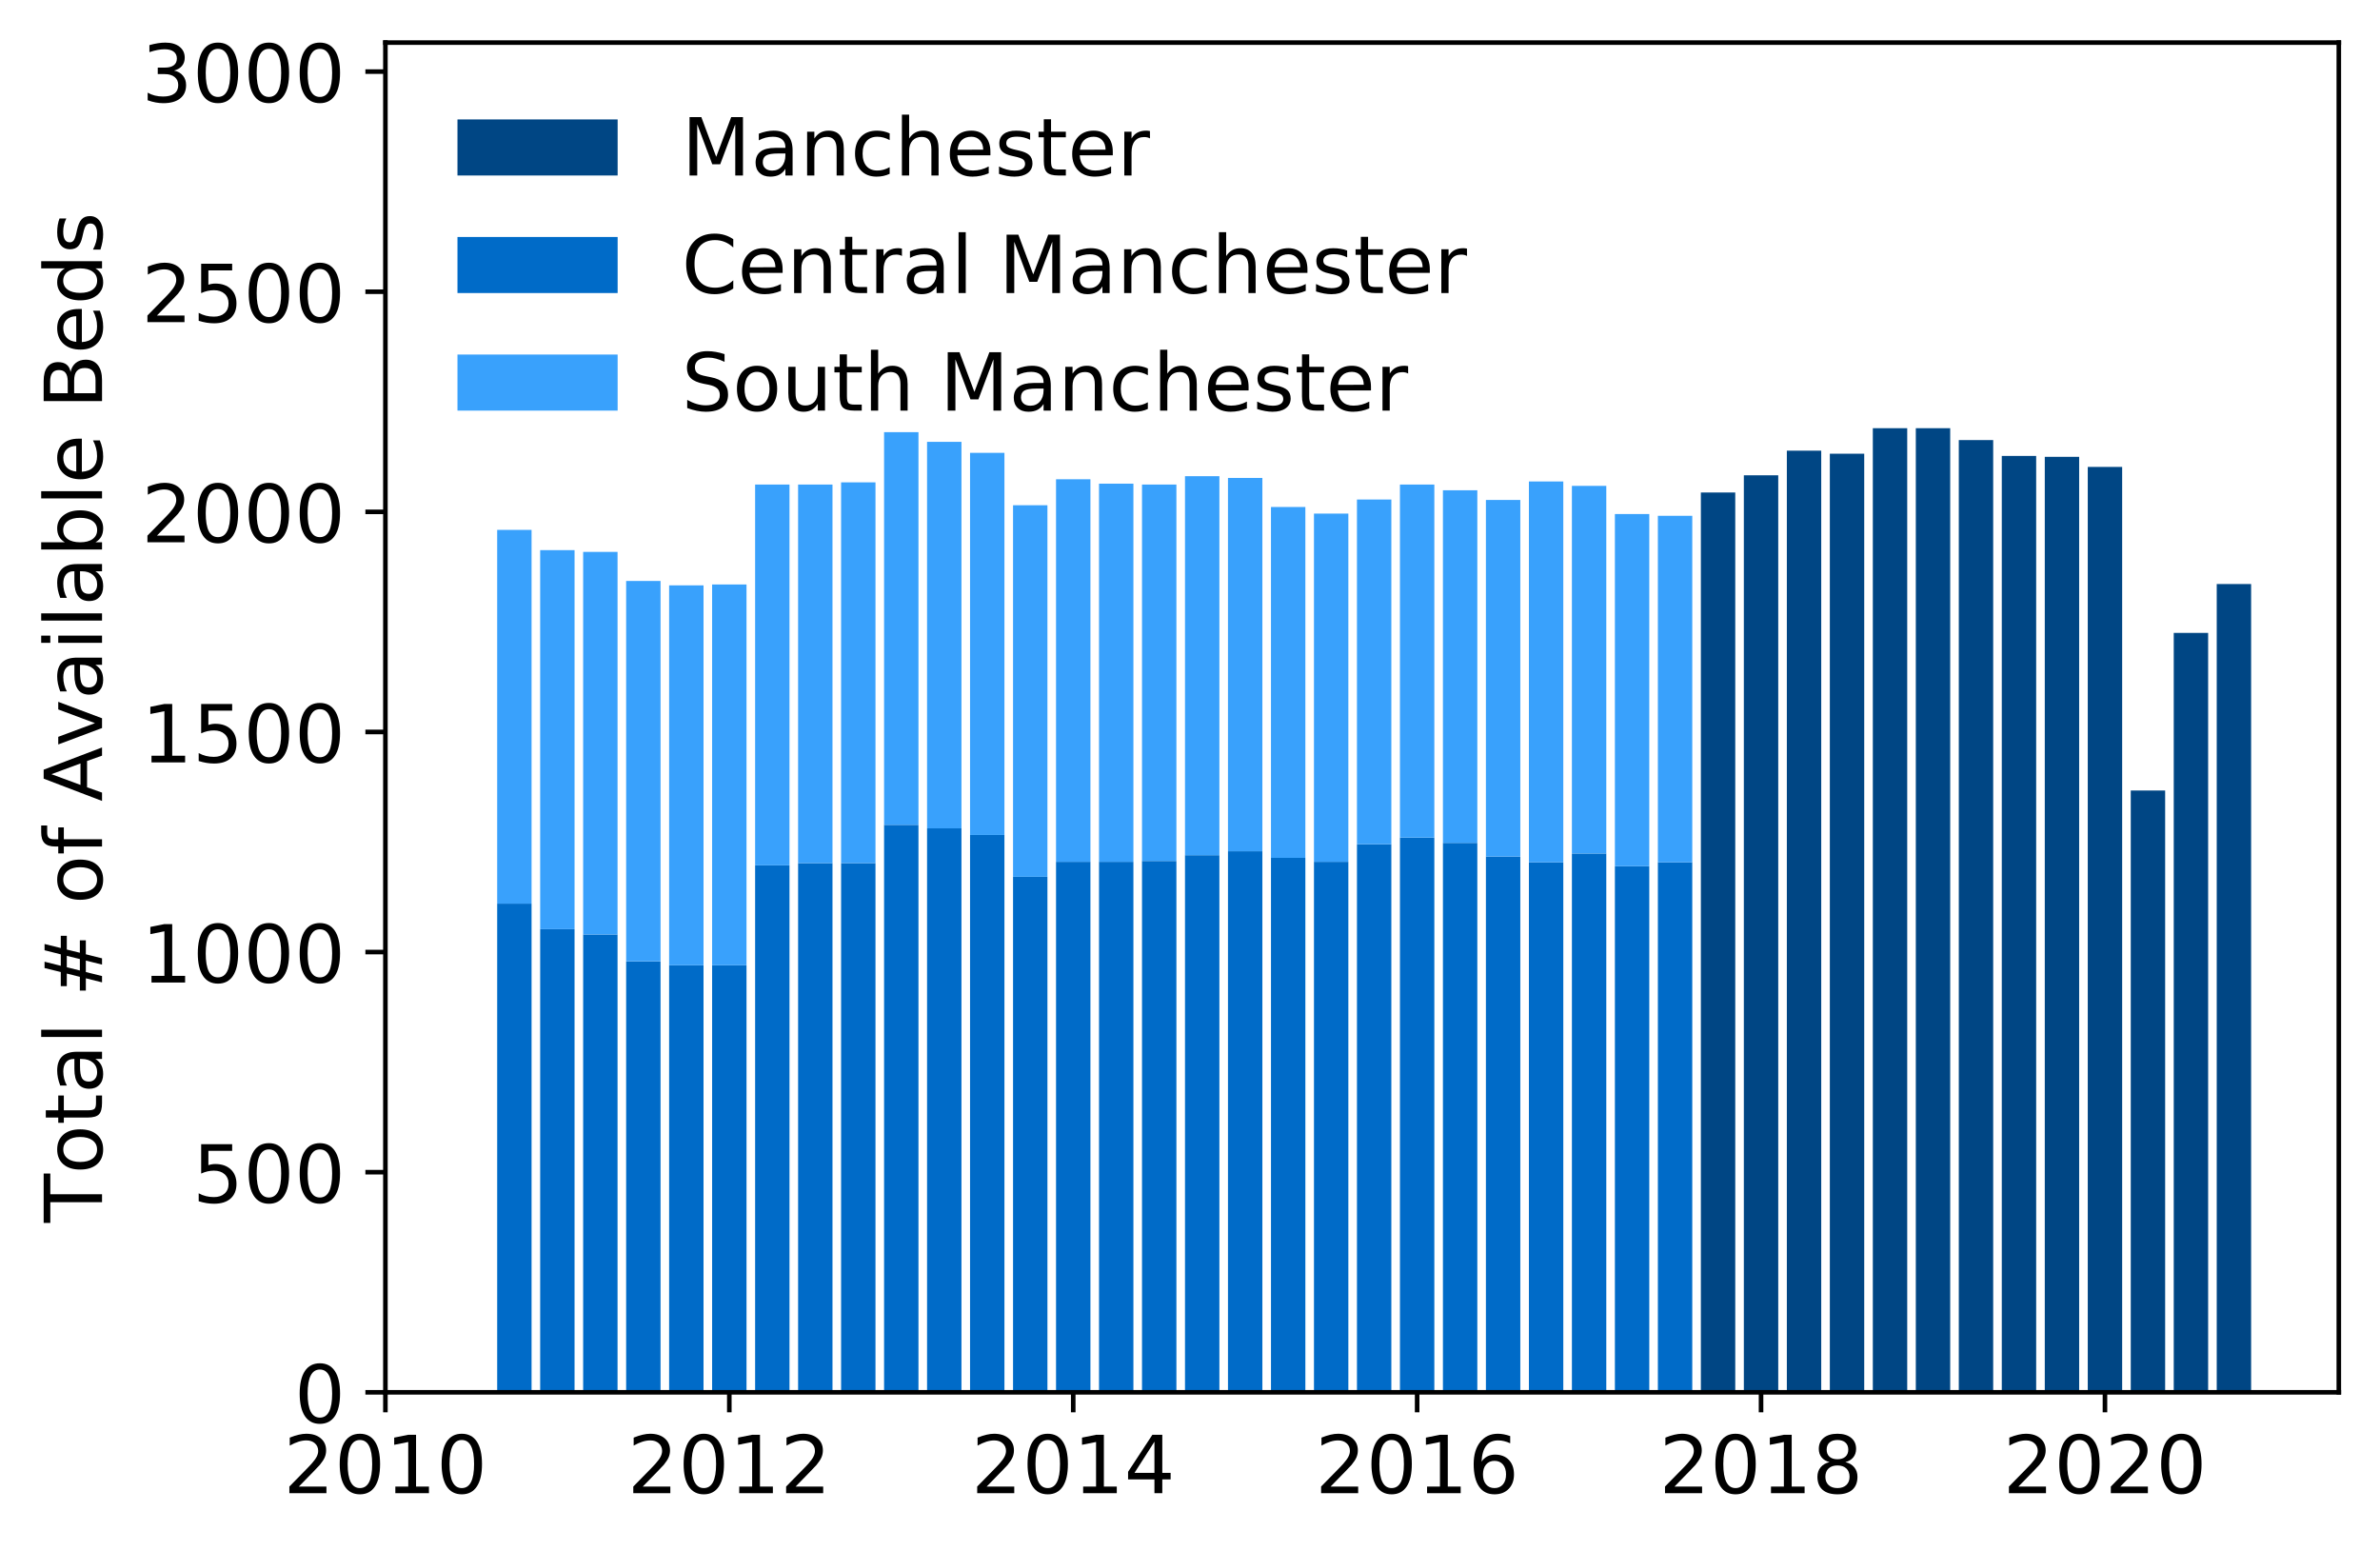 <?xml version="1.0" encoding="utf-8" standalone="no"?>
<!DOCTYPE svg PUBLIC "-//W3C//DTD SVG 1.1//EN"
  "http://www.w3.org/Graphics/SVG/1.1/DTD/svg11.dtd">
<!-- Created with matplotlib (https://matplotlib.org/) -->
<svg height="271.13pt" version="1.1" viewBox="0 0 416.089 271.13" width="416.089pt" xmlns="http://www.w3.org/2000/svg" xmlns:xlink="http://www.w3.org/1999/xlink">
 <defs>
  <style type="text/css">
*{stroke-linecap:butt;stroke-linejoin:round;}
  </style>
 </defs>
 <g id="figure_1">
  <g id="patch_1">
   <path d="M -0 271.13 
L 416.089 271.13 
L 416.089 0 
L -0 0 
z
" style="fill:#ffffff;"/>
  </g>
  <g id="axes_1">
   <g id="patch_2">
    <path d="M 67.379 243.381 
L 408.889 243.381 
L 408.889 7.44 
L 67.379 7.44 
z
" style="fill:#ffffff;"/>
   </g>
   <g id="patch_3">
    <path clip-path="url(#p0628a7e97e)" d="M 387.545 243.381 
L 393.558 243.381 
L 393.558 102.093 
L 387.545 102.093 
z
" style="fill:#004684;"/>
   </g>
   <g id="patch_4">
    <path clip-path="url(#p0628a7e97e)" d="M 380.029 243.381 
L 386.042 243.381 
L 386.042 110.635 
L 380.029 110.635 
z
" style="fill:#004684;"/>
   </g>
   <g id="patch_5">
    <path clip-path="url(#p0628a7e97e)" d="M 372.514 243.381 
L 378.526 243.381 
L 378.526 138.185 
L 372.514 138.185 
z
" style="fill:#004684;"/>
   </g>
   <g id="patch_6">
    <path clip-path="url(#p0628a7e97e)" d="M 364.998 243.381 
L 371.011 243.381 
L 371.011 81.624 
L 364.998 81.624 
z
" style="fill:#004684;"/>
   </g>
   <g id="patch_7">
    <path clip-path="url(#p0628a7e97e)" d="M 357.483 243.381 
L 363.495 243.381 
L 363.495 79.854 
L 357.483 79.854 
z
" style="fill:#004684;"/>
   </g>
   <g id="patch_8">
    <path clip-path="url(#p0628a7e97e)" d="M 349.967 243.381 
L 355.979 243.381 
L 355.979 79.7 
L 349.967 79.7 
z
" style="fill:#004684;"/>
   </g>
   <g id="patch_9">
    <path clip-path="url(#p0628a7e97e)" d="M 342.451 243.381 
L 348.464 243.381 
L 348.464 76.929 
L 342.451 76.929 
z
" style="fill:#004684;"/>
   </g>
   <g id="patch_10">
    <path clip-path="url(#p0628a7e97e)" d="M 334.936 243.381 
L 340.948 243.381 
L 340.948 74.852 
L 334.936 74.852 
z
" style="fill:#004684;"/>
   </g>
   <g id="patch_11">
    <path clip-path="url(#p0628a7e97e)" d="M 327.42 243.381 
L 333.433 243.381 
L 333.433 74.852 
L 327.42 74.852 
z
" style="fill:#004684;"/>
   </g>
   <g id="patch_12">
    <path clip-path="url(#p0628a7e97e)" d="M 319.904 243.381 
L 325.917 243.381 
L 325.917 79.315 
L 319.904 79.315 
z
" style="fill:#004684;"/>
   </g>
   <g id="patch_13">
    <path clip-path="url(#p0628a7e97e)" d="M 312.389 243.381 
L 318.401 243.381 
L 318.401 78.776 
L 312.389 78.776 
z
" style="fill:#004684;"/>
   </g>
   <g id="patch_14">
    <path clip-path="url(#p0628a7e97e)" d="M 304.873 243.381 
L 310.886 243.381 
L 310.886 83.086 
L 304.873 83.086 
z
" style="fill:#004684;"/>
   </g>
   <g id="patch_15">
    <path clip-path="url(#p0628a7e97e)" d="M 297.358 243.381 
L 303.37 243.381 
L 303.37 86.087 
L 297.358 86.087 
z
" style="fill:#004684;"/>
   </g>
   <g id="patch_16">
    <path clip-path="url(#p0628a7e97e)" d="M 289.842 243.381 
L 295.854 243.381 
L 295.854 150.728 
L 289.842 150.728 
z
" style="fill:#006bc8;"/>
   </g>
   <g id="patch_17">
    <path clip-path="url(#p0628a7e97e)" d="M 282.326 243.381 
L 288.339 243.381 
L 288.339 151.421 
L 282.326 151.421 
z
" style="fill:#006bc8;"/>
   </g>
   <g id="patch_18">
    <path clip-path="url(#p0628a7e97e)" d="M 274.811 243.381 
L 280.823 243.381 
L 280.823 149.189 
L 274.811 149.189 
z
" style="fill:#006bc8;"/>
   </g>
   <g id="patch_19">
    <path clip-path="url(#p0628a7e97e)" d="M 267.295 243.381 
L 273.308 243.381 
L 273.308 150.728 
L 267.295 150.728 
z
" style="fill:#006bc8;"/>
   </g>
   <g id="patch_20">
    <path clip-path="url(#p0628a7e97e)" d="M 259.779 243.381 
L 265.792 243.381 
L 265.792 149.728 
L 259.779 149.728 
z
" style="fill:#006bc8;"/>
   </g>
   <g id="patch_21">
    <path clip-path="url(#p0628a7e97e)" d="M 252.264 243.381 
L 258.276 243.381 
L 258.276 147.342 
L 252.264 147.342 
z
" style="fill:#006bc8;"/>
   </g>
   <g id="patch_22">
    <path clip-path="url(#p0628a7e97e)" d="M 244.748 243.381 
L 250.761 243.381 
L 250.761 146.419 
L 244.748 146.419 
z
" style="fill:#006bc8;"/>
   </g>
   <g id="patch_23">
    <path clip-path="url(#p0628a7e97e)" d="M 237.232 243.381 
L 243.245 243.381 
L 243.245 147.573 
L 237.232 147.573 
z
" style="fill:#006bc8;"/>
   </g>
   <g id="patch_24">
    <path clip-path="url(#p0628a7e97e)" d="M 229.717 243.381 
L 235.729 243.381 
L 235.729 150.651 
L 229.717 150.651 
z
" style="fill:#006bc8;"/>
   </g>
   <g id="patch_25">
    <path clip-path="url(#p0628a7e97e)" d="M 222.201 243.381 
L 228.214 243.381 
L 228.214 149.959 
L 222.201 149.959 
z
" style="fill:#006bc8;"/>
   </g>
   <g id="patch_26">
    <path clip-path="url(#p0628a7e97e)" d="M 214.686 243.381 
L 220.698 243.381 
L 220.698 148.804 
L 214.686 148.804 
z
" style="fill:#006bc8;"/>
   </g>
   <g id="patch_27">
    <path clip-path="url(#p0628a7e97e)" d="M 207.17 243.381 
L 213.183 243.381 
L 213.183 149.497 
L 207.17 149.497 
z
" style="fill:#006bc8;"/>
   </g>
   <g id="patch_28">
    <path clip-path="url(#p0628a7e97e)" d="M 199.654 243.381 
L 205.667 243.381 
L 205.667 150.497 
L 199.654 150.497 
z
" style="fill:#006bc8;"/>
   </g>
   <g id="patch_29">
    <path clip-path="url(#p0628a7e97e)" d="M 192.139 243.381 
L 198.151 243.381 
L 198.151 150.651 
L 192.139 150.651 
z
" style="fill:#006bc8;"/>
   </g>
   <g id="patch_30">
    <path clip-path="url(#p0628a7e97e)" d="M 184.623 243.381 
L 190.636 243.381 
L 190.636 150.651 
L 184.623 150.651 
z
" style="fill:#006bc8;"/>
   </g>
   <g id="patch_31">
    <path clip-path="url(#p0628a7e97e)" d="M 177.107 243.381 
L 183.12 243.381 
L 183.12 153.268 
L 177.107 153.268 
z
" style="fill:#006bc8;"/>
   </g>
   <g id="patch_32">
    <path clip-path="url(#p0628a7e97e)" d="M 169.592 243.381 
L 175.604 243.381 
L 175.604 145.957 
L 169.592 145.957 
z
" style="fill:#006bc8;"/>
   </g>
   <g id="patch_33">
    <path clip-path="url(#p0628a7e97e)" d="M 162.076 243.381 
L 168.089 243.381 
L 168.089 144.803 
L 162.076 144.803 
z
" style="fill:#006bc8;"/>
   </g>
   <g id="patch_34">
    <path clip-path="url(#p0628a7e97e)" d="M 154.561 243.381 
L 160.573 243.381 
L 160.573 144.187 
L 154.561 144.187 
z
" style="fill:#006bc8;"/>
   </g>
   <g id="patch_35">
    <path clip-path="url(#p0628a7e97e)" d="M 147.045 243.381 
L 153.058 243.381 
L 153.058 150.882 
L 147.045 150.882 
z
" style="fill:#006bc8;"/>
   </g>
   <g id="patch_36">
    <path clip-path="url(#p0628a7e97e)" d="M 139.529 243.381 
L 145.542 243.381 
L 145.542 150.882 
L 139.529 150.882 
z
" style="fill:#006bc8;"/>
   </g>
   <g id="patch_37">
    <path clip-path="url(#p0628a7e97e)" d="M 132.014 243.381 
L 138.026 243.381 
L 138.026 151.267 
L 132.014 151.267 
z
" style="fill:#006bc8;"/>
   </g>
   <g id="patch_38">
    <path clip-path="url(#p0628a7e97e)" d="M 124.498 243.381 
L 130.511 243.381 
L 130.511 168.735 
L 124.498 168.735 
z
" style="fill:#006bc8;"/>
   </g>
   <g id="patch_39">
    <path clip-path="url(#p0628a7e97e)" d="M 116.983 243.381 
L 122.995 243.381 
L 122.995 168.735 
L 116.983 168.735 
z
" style="fill:#006bc8;"/>
   </g>
   <g id="patch_40">
    <path clip-path="url(#p0628a7e97e)" d="M 109.467 243.381 
L 115.479 243.381 
L 115.479 168.043 
L 109.467 168.043 
z
" style="fill:#006bc8;"/>
   </g>
   <g id="patch_41">
    <path clip-path="url(#p0628a7e97e)" d="M 101.951 243.381 
L 107.964 243.381 
L 107.964 163.349 
L 101.951 163.349 
z
" style="fill:#006bc8;"/>
   </g>
   <g id="patch_42">
    <path clip-path="url(#p0628a7e97e)" d="M 94.436 243.381 
L 100.448 243.381 
L 100.448 162.425 
L 94.436 162.425 
z
" style="fill:#006bc8;"/>
   </g>
   <g id="patch_43">
    <path clip-path="url(#p0628a7e97e)" d="M 86.92 243.381 
L 92.933 243.381 
L 92.933 157.962 
L 86.92 157.962 
z
" style="fill:#006bc8;"/>
   </g>
   <g id="patch_44">
    <path clip-path="url(#p0628a7e97e)" d="M 289.842 150.728 
L 295.854 150.728 
L 295.854 90.165 
L 289.842 90.165 
z
" style="fill:#39a1fc;"/>
   </g>
   <g id="patch_45">
    <path clip-path="url(#p0628a7e97e)" d="M 282.326 151.421 
L 288.339 151.421 
L 288.339 89.858 
L 282.326 89.858 
z
" style="fill:#39a1fc;"/>
   </g>
   <g id="patch_46">
    <path clip-path="url(#p0628a7e97e)" d="M 274.811 149.189 
L 280.823 149.189 
L 280.823 84.933 
L 274.811 84.933 
z
" style="fill:#39a1fc;"/>
   </g>
   <g id="patch_47">
    <path clip-path="url(#p0628a7e97e)" d="M 267.295 150.728 
L 273.308 150.728 
L 273.308 84.163 
L 267.295 84.163 
z
" style="fill:#39a1fc;"/>
   </g>
   <g id="patch_48">
    <path clip-path="url(#p0628a7e97e)" d="M 259.779 149.728 
L 265.792 149.728 
L 265.792 87.395 
L 259.779 87.395 
z
" style="fill:#39a1fc;"/>
   </g>
   <g id="patch_49">
    <path clip-path="url(#p0628a7e97e)" d="M 252.264 147.342 
L 258.276 147.342 
L 258.276 85.702 
L 252.264 85.702 
z
" style="fill:#39a1fc;"/>
   </g>
   <g id="patch_50">
    <path clip-path="url(#p0628a7e97e)" d="M 244.748 146.419 
L 250.761 146.419 
L 250.761 84.702 
L 244.748 84.702 
z
" style="fill:#39a1fc;"/>
   </g>
   <g id="patch_51">
    <path clip-path="url(#p0628a7e97e)" d="M 237.232 147.573 
L 243.245 147.573 
L 243.245 87.318 
L 237.232 87.318 
z
" style="fill:#39a1fc;"/>
   </g>
   <g id="patch_52">
    <path clip-path="url(#p0628a7e97e)" d="M 229.717 150.651 
L 235.729 150.651 
L 235.729 89.781 
L 229.717 89.781 
z
" style="fill:#39a1fc;"/>
   </g>
   <g id="patch_53">
    <path clip-path="url(#p0628a7e97e)" d="M 222.201 149.959 
L 228.214 149.959 
L 228.214 88.626 
L 222.201 88.626 
z
" style="fill:#39a1fc;"/>
   </g>
   <g id="patch_54">
    <path clip-path="url(#p0628a7e97e)" d="M 214.686 148.804 
L 220.698 148.804 
L 220.698 83.547 
L 214.686 83.547 
z
" style="fill:#39a1fc;"/>
   </g>
   <g id="patch_55">
    <path clip-path="url(#p0628a7e97e)" d="M 207.17 149.497 
L 213.183 149.497 
L 213.183 83.24 
L 207.17 83.24 
z
" style="fill:#39a1fc;"/>
   </g>
   <g id="patch_56">
    <path clip-path="url(#p0628a7e97e)" d="M 199.654 150.497 
L 205.667 150.497 
L 205.667 84.702 
L 199.654 84.702 
z
" style="fill:#39a1fc;"/>
   </g>
   <g id="patch_57">
    <path clip-path="url(#p0628a7e97e)" d="M 192.139 150.651 
L 198.151 150.651 
L 198.151 84.548 
L 192.139 84.548 
z
" style="fill:#39a1fc;"/>
   </g>
   <g id="patch_58">
    <path clip-path="url(#p0628a7e97e)" d="M 184.623 150.651 
L 190.636 150.651 
L 190.636 83.778 
L 184.623 83.778 
z
" style="fill:#39a1fc;"/>
   </g>
   <g id="patch_59">
    <path clip-path="url(#p0628a7e97e)" d="M 177.107 153.268 
L 183.12 153.268 
L 183.12 88.319 
L 177.107 88.319 
z
" style="fill:#39a1fc;"/>
   </g>
   <g id="patch_60">
    <path clip-path="url(#p0628a7e97e)" d="M 169.592 145.957 
L 175.604 145.957 
L 175.604 79.161 
L 169.592 79.161 
z
" style="fill:#39a1fc;"/>
   </g>
   <g id="patch_61">
    <path clip-path="url(#p0628a7e97e)" d="M 162.076 144.803 
L 168.089 144.803 
L 168.089 77.237 
L 162.076 77.237 
z
" style="fill:#39a1fc;"/>
   </g>
   <g id="patch_62">
    <path clip-path="url(#p0628a7e97e)" d="M 154.561 144.187 
L 160.573 144.187 
L 160.573 75.544 
L 154.561 75.544 
z
" style="fill:#39a1fc;"/>
   </g>
   <g id="patch_63">
    <path clip-path="url(#p0628a7e97e)" d="M 147.045 150.882 
L 153.058 150.882 
L 153.058 84.317 
L 147.045 84.317 
z
" style="fill:#39a1fc;"/>
   </g>
   <g id="patch_64">
    <path clip-path="url(#p0628a7e97e)" d="M 139.529 150.882 
L 145.542 150.882 
L 145.542 84.702 
L 139.529 84.702 
z
" style="fill:#39a1fc;"/>
   </g>
   <g id="patch_65">
    <path clip-path="url(#p0628a7e97e)" d="M 132.014 151.267 
L 138.026 151.267 
L 138.026 84.702 
L 132.014 84.702 
z
" style="fill:#39a1fc;"/>
   </g>
   <g id="patch_66">
    <path clip-path="url(#p0628a7e97e)" d="M 124.498 168.735 
L 130.511 168.735 
L 130.511 102.17 
L 124.498 102.17 
z
" style="fill:#39a1fc;"/>
   </g>
   <g id="patch_67">
    <path clip-path="url(#p0628a7e97e)" d="M 116.983 168.735 
L 122.995 168.735 
L 122.995 102.324 
L 116.983 102.324 
z
" style="fill:#39a1fc;"/>
   </g>
   <g id="patch_68">
    <path clip-path="url(#p0628a7e97e)" d="M 109.467 168.043 
L 115.479 168.043 
L 115.479 101.555 
L 109.467 101.555 
z
" style="fill:#39a1fc;"/>
   </g>
   <g id="patch_69">
    <path clip-path="url(#p0628a7e97e)" d="M 101.951 163.349 
L 107.964 163.349 
L 107.964 96.476 
L 101.951 96.476 
z
" style="fill:#39a1fc;"/>
   </g>
   <g id="patch_70">
    <path clip-path="url(#p0628a7e97e)" d="M 94.436 162.425 
L 100.448 162.425 
L 100.448 96.168 
L 94.436 96.168 
z
" style="fill:#39a1fc;"/>
   </g>
   <g id="patch_71">
    <path clip-path="url(#p0628a7e97e)" d="M 86.92 157.962 
L 92.933 157.962 
L 92.933 92.628 
L 86.92 92.628 
z
" style="fill:#39a1fc;"/>
   </g>
   <g id="matplotlib.axis_1">
    <g id="xtick_1">
     <g id="line2d_1">
      <defs>
       <path d="M 0 0 
L 0 3.5 
" id="me4928f3dc2" style="stroke:#000000;stroke-width:0.8;"/>
      </defs>
      <g>
       <use style="stroke:#000000;stroke-width:0.8;" x="67.379" xlink:href="#me4928f3dc2" y="243.381"/>
      </g>
     </g>
     <g id="text_1">
      <!-- 2010 -->
      <defs>
       <path d="M 19.188 8.297 
L 53.609 8.297 
L 53.609 0 
L 7.328 0 
L 7.328 8.297 
Q 12.938 14.109 22.625 23.891 
Q 32.328 33.688 34.812 36.531 
Q 39.547 41.844 41.422 45.531 
Q 43.312 49.219 43.312 52.781 
Q 43.312 58.594 39.234 62.25 
Q 35.156 65.922 28.609 65.922 
Q 23.969 65.922 18.812 64.312 
Q 13.672 62.703 7.812 59.422 
L 7.812 69.391 
Q 13.766 71.781 18.938 73 
Q 24.125 74.219 28.422 74.219 
Q 39.75 74.219 46.484 68.547 
Q 53.219 62.891 53.219 53.422 
Q 53.219 48.922 51.531 44.891 
Q 49.859 40.875 45.406 35.406 
Q 44.188 33.984 37.641 27.219 
Q 31.109 20.453 19.188 8.297 
z
" id="DejaVuSans-50"/>
       <path d="M 31.781 66.406 
Q 24.172 66.406 20.328 58.906 
Q 16.5 51.422 16.5 36.375 
Q 16.5 21.391 20.328 13.891 
Q 24.172 6.391 31.781 6.391 
Q 39.453 6.391 43.281 13.891 
Q 47.125 21.391 47.125 36.375 
Q 47.125 51.422 43.281 58.906 
Q 39.453 66.406 31.781 66.406 
z
M 31.781 74.219 
Q 44.047 74.219 50.516 64.516 
Q 56.984 54.828 56.984 36.375 
Q 56.984 17.969 50.516 8.266 
Q 44.047 -1.422 31.781 -1.422 
Q 19.531 -1.422 13.062 8.266 
Q 6.594 17.969 6.594 36.375 
Q 6.594 54.828 13.062 64.516 
Q 19.531 74.219 31.781 74.219 
z
" id="DejaVuSans-48"/>
       <path d="M 12.406 8.297 
L 28.516 8.297 
L 28.516 63.922 
L 10.984 60.406 
L 10.984 69.391 
L 28.422 72.906 
L 38.281 72.906 
L 38.281 8.297 
L 54.391 8.297 
L 54.391 0 
L 12.406 0 
z
" id="DejaVuSans-49"/>
      </defs>
      <g transform="translate(49.564 261.018)scale(0.14 -0.14)">
       <use xlink:href="#DejaVuSans-50"/>
       <use x="63.623" xlink:href="#DejaVuSans-48"/>
       <use x="127.246" xlink:href="#DejaVuSans-49"/>
       <use x="190.869" xlink:href="#DejaVuSans-48"/>
      </g>
     </g>
    </g>
    <g id="xtick_2">
     <g id="line2d_2">
      <g>
       <use style="stroke:#000000;stroke-width:0.8;" x="127.504" xlink:href="#me4928f3dc2" y="243.381"/>
      </g>
     </g>
     <g id="text_2">
      <!-- 2012 -->
      <g transform="translate(109.689 261.018)scale(0.14 -0.14)">
       <use xlink:href="#DejaVuSans-50"/>
       <use x="63.623" xlink:href="#DejaVuSans-48"/>
       <use x="127.246" xlink:href="#DejaVuSans-49"/>
       <use x="190.869" xlink:href="#DejaVuSans-50"/>
      </g>
     </g>
    </g>
    <g id="xtick_3">
     <g id="line2d_3">
      <g>
       <use style="stroke:#000000;stroke-width:0.8;" x="187.629" xlink:href="#me4928f3dc2" y="243.381"/>
      </g>
     </g>
     <g id="text_3">
      <!-- 2014 -->
      <defs>
       <path d="M 37.797 64.312 
L 12.891 25.391 
L 37.797 25.391 
z
M 35.203 72.906 
L 47.609 72.906 
L 47.609 25.391 
L 58.016 25.391 
L 58.016 17.188 
L 47.609 17.188 
L 47.609 0 
L 37.797 0 
L 37.797 17.188 
L 4.891 17.188 
L 4.891 26.703 
z
" id="DejaVuSans-52"/>
      </defs>
      <g transform="translate(169.814 261.018)scale(0.14 -0.14)">
       <use xlink:href="#DejaVuSans-50"/>
       <use x="63.623" xlink:href="#DejaVuSans-48"/>
       <use x="127.246" xlink:href="#DejaVuSans-49"/>
       <use x="190.869" xlink:href="#DejaVuSans-52"/>
      </g>
     </g>
    </g>
    <g id="xtick_4">
     <g id="line2d_4">
      <g>
       <use style="stroke:#000000;stroke-width:0.8;" x="247.754" xlink:href="#me4928f3dc2" y="243.381"/>
      </g>
     </g>
     <g id="text_4">
      <!-- 2016 -->
      <defs>
       <path d="M 33.016 40.375 
Q 26.375 40.375 22.484 35.828 
Q 18.609 31.297 18.609 23.391 
Q 18.609 15.531 22.484 10.953 
Q 26.375 6.391 33.016 6.391 
Q 39.656 6.391 43.531 10.953 
Q 47.406 15.531 47.406 23.391 
Q 47.406 31.297 43.531 35.828 
Q 39.656 40.375 33.016 40.375 
z
M 52.594 71.297 
L 52.594 62.312 
Q 48.875 64.062 45.094 64.984 
Q 41.312 65.922 37.594 65.922 
Q 27.828 65.922 22.672 59.328 
Q 17.531 52.734 16.797 39.406 
Q 19.672 43.656 24.016 45.922 
Q 28.375 48.188 33.594 48.188 
Q 44.578 48.188 50.953 41.516 
Q 57.328 34.859 57.328 23.391 
Q 57.328 12.156 50.688 5.359 
Q 44.047 -1.422 33.016 -1.422 
Q 20.359 -1.422 13.672 8.266 
Q 6.984 17.969 6.984 36.375 
Q 6.984 53.656 15.188 63.938 
Q 23.391 74.219 37.203 74.219 
Q 40.922 74.219 44.703 73.484 
Q 48.484 72.75 52.594 71.297 
z
" id="DejaVuSans-54"/>
      </defs>
      <g transform="translate(229.939 261.018)scale(0.14 -0.14)">
       <use xlink:href="#DejaVuSans-50"/>
       <use x="63.623" xlink:href="#DejaVuSans-48"/>
       <use x="127.246" xlink:href="#DejaVuSans-49"/>
       <use x="190.869" xlink:href="#DejaVuSans-54"/>
      </g>
     </g>
    </g>
    <g id="xtick_5">
     <g id="line2d_5">
      <g>
       <use style="stroke:#000000;stroke-width:0.8;" x="307.879" xlink:href="#me4928f3dc2" y="243.381"/>
      </g>
     </g>
     <g id="text_5">
      <!-- 2018 -->
      <defs>
       <path d="M 31.781 34.625 
Q 24.75 34.625 20.719 30.859 
Q 16.703 27.094 16.703 20.516 
Q 16.703 13.922 20.719 10.156 
Q 24.75 6.391 31.781 6.391 
Q 38.812 6.391 42.859 10.172 
Q 46.922 13.969 46.922 20.516 
Q 46.922 27.094 42.891 30.859 
Q 38.875 34.625 31.781 34.625 
z
M 21.922 38.812 
Q 15.578 40.375 12.031 44.719 
Q 8.5 49.078 8.5 55.328 
Q 8.5 64.062 14.719 69.141 
Q 20.953 74.219 31.781 74.219 
Q 42.672 74.219 48.875 69.141 
Q 55.078 64.062 55.078 55.328 
Q 55.078 49.078 51.531 44.719 
Q 48 40.375 41.703 38.812 
Q 48.828 37.156 52.797 32.312 
Q 56.781 27.484 56.781 20.516 
Q 56.781 9.906 50.312 4.234 
Q 43.844 -1.422 31.781 -1.422 
Q 19.734 -1.422 13.25 4.234 
Q 6.781 9.906 6.781 20.516 
Q 6.781 27.484 10.781 32.312 
Q 14.797 37.156 21.922 38.812 
z
M 18.312 54.391 
Q 18.312 48.734 21.844 45.562 
Q 25.391 42.391 31.781 42.391 
Q 38.141 42.391 41.719 45.562 
Q 45.312 48.734 45.312 54.391 
Q 45.312 60.062 41.719 63.234 
Q 38.141 66.406 31.781 66.406 
Q 25.391 66.406 21.844 63.234 
Q 18.312 60.062 18.312 54.391 
z
" id="DejaVuSans-56"/>
      </defs>
      <g transform="translate(290.064 261.018)scale(0.14 -0.14)">
       <use xlink:href="#DejaVuSans-50"/>
       <use x="63.623" xlink:href="#DejaVuSans-48"/>
       <use x="127.246" xlink:href="#DejaVuSans-49"/>
       <use x="190.869" xlink:href="#DejaVuSans-56"/>
      </g>
     </g>
    </g>
    <g id="xtick_6">
     <g id="line2d_6">
      <g>
       <use style="stroke:#000000;stroke-width:0.8;" x="368.004" xlink:href="#me4928f3dc2" y="243.381"/>
      </g>
     </g>
     <g id="text_6">
      <!-- 2020 -->
      <g transform="translate(350.189 261.018)scale(0.14 -0.14)">
       <use xlink:href="#DejaVuSans-50"/>
       <use x="63.623" xlink:href="#DejaVuSans-48"/>
       <use x="127.246" xlink:href="#DejaVuSans-50"/>
       <use x="190.869" xlink:href="#DejaVuSans-48"/>
      </g>
     </g>
    </g>
   </g>
   <g id="matplotlib.axis_2">
    <g id="ytick_1">
     <g id="line2d_7">
      <defs>
       <path d="M 0 0 
L -3.5 0 
" id="mccd000b374" style="stroke:#000000;stroke-width:0.8;"/>
      </defs>
      <g>
       <use style="stroke:#000000;stroke-width:0.8;" x="67.379" xlink:href="#mccd000b374" y="243.381"/>
      </g>
     </g>
     <g id="text_7">
      <!-- 0 -->
      <g transform="translate(51.472 248.7)scale(0.14 -0.14)">
       <use xlink:href="#DejaVuSans-48"/>
      </g>
     </g>
    </g>
    <g id="ytick_2">
     <g id="line2d_8">
      <g>
       <use style="stroke:#000000;stroke-width:0.8;" x="67.379" xlink:href="#mccd000b374" y="204.904"/>
      </g>
     </g>
     <g id="text_8">
      <!-- 500 -->
      <defs>
       <path d="M 10.797 72.906 
L 49.516 72.906 
L 49.516 64.594 
L 19.828 64.594 
L 19.828 46.734 
Q 21.969 47.469 24.109 47.828 
Q 26.266 48.188 28.422 48.188 
Q 40.625 48.188 47.75 41.5 
Q 54.891 34.812 54.891 23.391 
Q 54.891 11.625 47.562 5.094 
Q 40.234 -1.422 26.906 -1.422 
Q 22.312 -1.422 17.547 -0.641 
Q 12.797 0.141 7.719 1.703 
L 7.719 11.625 
Q 12.109 9.234 16.797 8.062 
Q 21.484 6.891 26.703 6.891 
Q 35.156 6.891 40.078 11.328 
Q 45.016 15.766 45.016 23.391 
Q 45.016 31 40.078 35.438 
Q 35.156 39.891 26.703 39.891 
Q 22.75 39.891 18.812 39.016 
Q 14.891 38.141 10.797 36.281 
z
" id="DejaVuSans-53"/>
      </defs>
      <g transform="translate(33.657 210.223)scale(0.14 -0.14)">
       <use xlink:href="#DejaVuSans-53"/>
       <use x="63.623" xlink:href="#DejaVuSans-48"/>
       <use x="127.246" xlink:href="#DejaVuSans-48"/>
      </g>
     </g>
    </g>
    <g id="ytick_3">
     <g id="line2d_9">
      <g>
       <use style="stroke:#000000;stroke-width:0.8;" x="67.379" xlink:href="#mccd000b374" y="166.427"/>
      </g>
     </g>
     <g id="text_9">
      <!-- 1000 -->
      <g transform="translate(24.749 171.746)scale(0.14 -0.14)">
       <use xlink:href="#DejaVuSans-49"/>
       <use x="63.623" xlink:href="#DejaVuSans-48"/>
       <use x="127.246" xlink:href="#DejaVuSans-48"/>
       <use x="190.869" xlink:href="#DejaVuSans-48"/>
      </g>
     </g>
    </g>
    <g id="ytick_4">
     <g id="line2d_10">
      <g>
       <use style="stroke:#000000;stroke-width:0.8;" x="67.379" xlink:href="#mccd000b374" y="127.95"/>
      </g>
     </g>
     <g id="text_10">
      <!-- 1500 -->
      <g transform="translate(24.749 133.269)scale(0.14 -0.14)">
       <use xlink:href="#DejaVuSans-49"/>
       <use x="63.623" xlink:href="#DejaVuSans-53"/>
       <use x="127.246" xlink:href="#DejaVuSans-48"/>
       <use x="190.869" xlink:href="#DejaVuSans-48"/>
      </g>
     </g>
    </g>
    <g id="ytick_5">
     <g id="line2d_11">
      <g>
       <use style="stroke:#000000;stroke-width:0.8;" x="67.379" xlink:href="#mccd000b374" y="89.473"/>
      </g>
     </g>
     <g id="text_11">
      <!-- 2000 -->
      <g transform="translate(24.749 94.792)scale(0.14 -0.14)">
       <use xlink:href="#DejaVuSans-50"/>
       <use x="63.623" xlink:href="#DejaVuSans-48"/>
       <use x="127.246" xlink:href="#DejaVuSans-48"/>
       <use x="190.869" xlink:href="#DejaVuSans-48"/>
      </g>
     </g>
    </g>
    <g id="ytick_6">
     <g id="line2d_12">
      <g>
       <use style="stroke:#000000;stroke-width:0.8;" x="67.379" xlink:href="#mccd000b374" y="50.996"/>
      </g>
     </g>
     <g id="text_12">
      <!-- 2500 -->
      <g transform="translate(24.749 56.315)scale(0.14 -0.14)">
       <use xlink:href="#DejaVuSans-50"/>
       <use x="63.623" xlink:href="#DejaVuSans-53"/>
       <use x="127.246" xlink:href="#DejaVuSans-48"/>
       <use x="190.869" xlink:href="#DejaVuSans-48"/>
      </g>
     </g>
    </g>
    <g id="ytick_7">
     <g id="line2d_13">
      <g>
       <use style="stroke:#000000;stroke-width:0.8;" x="67.379" xlink:href="#mccd000b374" y="12.519"/>
      </g>
     </g>
     <g id="text_13">
      <!-- 3000 -->
      <defs>
       <path d="M 40.578 39.312 
Q 47.656 37.797 51.625 33 
Q 55.609 28.219 55.609 21.188 
Q 55.609 10.406 48.188 4.484 
Q 40.766 -1.422 27.094 -1.422 
Q 22.516 -1.422 17.656 -0.516 
Q 12.797 0.391 7.625 2.203 
L 7.625 11.719 
Q 11.719 9.328 16.594 8.109 
Q 21.484 6.891 26.812 6.891 
Q 36.078 6.891 40.938 10.547 
Q 45.797 14.203 45.797 21.188 
Q 45.797 27.641 41.281 31.266 
Q 36.766 34.906 28.719 34.906 
L 20.219 34.906 
L 20.219 43.016 
L 29.109 43.016 
Q 36.375 43.016 40.234 45.922 
Q 44.094 48.828 44.094 54.297 
Q 44.094 59.906 40.109 62.906 
Q 36.141 65.922 28.719 65.922 
Q 24.656 65.922 20.016 65.031 
Q 15.375 64.156 9.812 62.312 
L 9.812 71.094 
Q 15.438 72.656 20.344 73.438 
Q 25.25 74.219 29.594 74.219 
Q 40.828 74.219 47.359 69.109 
Q 53.906 64.016 53.906 55.328 
Q 53.906 49.266 50.438 45.094 
Q 46.969 40.922 40.578 39.312 
z
" id="DejaVuSans-51"/>
      </defs>
      <g transform="translate(24.749 17.838)scale(0.14 -0.14)">
       <use xlink:href="#DejaVuSans-51"/>
       <use x="63.623" xlink:href="#DejaVuSans-48"/>
       <use x="127.246" xlink:href="#DejaVuSans-48"/>
       <use x="190.869" xlink:href="#DejaVuSans-48"/>
      </g>
     </g>
    </g>
    <g id="text_14">
     <!-- Total # of Available Beds -->
     <defs>
      <path d="M -0.297 72.906 
L 61.375 72.906 
L 61.375 64.594 
L 35.5 64.594 
L 35.5 0 
L 25.594 0 
L 25.594 64.594 
L -0.297 64.594 
z
" id="DejaVuSans-84"/>
      <path d="M 30.609 48.391 
Q 23.391 48.391 19.188 42.75 
Q 14.984 37.109 14.984 27.297 
Q 14.984 17.484 19.156 11.844 
Q 23.344 6.203 30.609 6.203 
Q 37.797 6.203 41.984 11.859 
Q 46.188 17.531 46.188 27.297 
Q 46.188 37.016 41.984 42.703 
Q 37.797 48.391 30.609 48.391 
z
M 30.609 56 
Q 42.328 56 49.016 48.375 
Q 55.719 40.766 55.719 27.297 
Q 55.719 13.875 49.016 6.219 
Q 42.328 -1.422 30.609 -1.422 
Q 18.844 -1.422 12.172 6.219 
Q 5.516 13.875 5.516 27.297 
Q 5.516 40.766 12.172 48.375 
Q 18.844 56 30.609 56 
z
" id="DejaVuSans-111"/>
      <path d="M 18.312 70.219 
L 18.312 54.688 
L 36.812 54.688 
L 36.812 47.703 
L 18.312 47.703 
L 18.312 18.016 
Q 18.312 11.328 20.141 9.422 
Q 21.969 7.516 27.594 7.516 
L 36.812 7.516 
L 36.812 0 
L 27.594 0 
Q 17.188 0 13.234 3.875 
Q 9.281 7.766 9.281 18.016 
L 9.281 47.703 
L 2.688 47.703 
L 2.688 54.688 
L 9.281 54.688 
L 9.281 70.219 
z
" id="DejaVuSans-116"/>
      <path d="M 34.281 27.484 
Q 23.391 27.484 19.188 25 
Q 14.984 22.516 14.984 16.5 
Q 14.984 11.719 18.141 8.906 
Q 21.297 6.109 26.703 6.109 
Q 34.188 6.109 38.703 11.406 
Q 43.219 16.703 43.219 25.484 
L 43.219 27.484 
z
M 52.203 31.203 
L 52.203 0 
L 43.219 0 
L 43.219 8.297 
Q 40.141 3.328 35.547 0.953 
Q 30.953 -1.422 24.312 -1.422 
Q 15.922 -1.422 10.953 3.297 
Q 6 8.016 6 15.922 
Q 6 25.141 12.172 29.828 
Q 18.359 34.516 30.609 34.516 
L 43.219 34.516 
L 43.219 35.406 
Q 43.219 41.609 39.141 45 
Q 35.062 48.391 27.688 48.391 
Q 23 48.391 18.547 47.266 
Q 14.109 46.141 10.016 43.891 
L 10.016 52.203 
Q 14.938 54.109 19.578 55.047 
Q 24.219 56 28.609 56 
Q 40.484 56 46.344 49.844 
Q 52.203 43.703 52.203 31.203 
z
" id="DejaVuSans-97"/>
      <path d="M 9.422 75.984 
L 18.406 75.984 
L 18.406 0 
L 9.422 0 
z
" id="DejaVuSans-108"/>
      <path id="DejaVuSans-32"/>
      <path d="M 51.125 44 
L 36.922 44 
L 32.812 27.688 
L 47.125 27.688 
z
M 43.797 71.781 
L 38.719 51.516 
L 52.984 51.516 
L 58.109 71.781 
L 65.922 71.781 
L 60.891 51.516 
L 76.125 51.516 
L 76.125 44 
L 58.984 44 
L 54.984 27.688 
L 70.516 27.688 
L 70.516 20.219 
L 53.078 20.219 
L 48 0 
L 40.188 0 
L 45.219 20.219 
L 30.906 20.219 
L 25.875 0 
L 18.016 0 
L 23.094 20.219 
L 7.719 20.219 
L 7.719 27.688 
L 24.906 27.688 
L 29 44 
L 13.281 44 
L 13.281 51.516 
L 30.906 51.516 
L 35.891 71.781 
z
" id="DejaVuSans-35"/>
      <path d="M 37.109 75.984 
L 37.109 68.5 
L 28.516 68.5 
Q 23.688 68.5 21.797 66.547 
Q 19.922 64.594 19.922 59.516 
L 19.922 54.688 
L 34.719 54.688 
L 34.719 47.703 
L 19.922 47.703 
L 19.922 0 
L 10.891 0 
L 10.891 47.703 
L 2.297 47.703 
L 2.297 54.688 
L 10.891 54.688 
L 10.891 58.5 
Q 10.891 67.625 15.141 71.797 
Q 19.391 75.984 28.609 75.984 
z
" id="DejaVuSans-102"/>
      <path d="M 34.188 63.188 
L 20.797 26.906 
L 47.609 26.906 
z
M 28.609 72.906 
L 39.797 72.906 
L 67.578 0 
L 57.328 0 
L 50.688 18.703 
L 17.828 18.703 
L 11.188 0 
L 0.781 0 
z
" id="DejaVuSans-65"/>
      <path d="M 2.984 54.688 
L 12.5 54.688 
L 29.594 8.797 
L 46.688 54.688 
L 56.203 54.688 
L 35.688 0 
L 23.484 0 
z
" id="DejaVuSans-118"/>
      <path d="M 9.422 54.688 
L 18.406 54.688 
L 18.406 0 
L 9.422 0 
z
M 9.422 75.984 
L 18.406 75.984 
L 18.406 64.594 
L 9.422 64.594 
z
" id="DejaVuSans-105"/>
      <path d="M 48.688 27.297 
Q 48.688 37.203 44.609 42.844 
Q 40.531 48.484 33.406 48.484 
Q 26.266 48.484 22.188 42.844 
Q 18.109 37.203 18.109 27.297 
Q 18.109 17.391 22.188 11.75 
Q 26.266 6.109 33.406 6.109 
Q 40.531 6.109 44.609 11.75 
Q 48.688 17.391 48.688 27.297 
z
M 18.109 46.391 
Q 20.953 51.266 25.266 53.625 
Q 29.594 56 35.594 56 
Q 45.562 56 51.781 48.094 
Q 58.016 40.188 58.016 27.297 
Q 58.016 14.406 51.781 6.484 
Q 45.562 -1.422 35.594 -1.422 
Q 29.594 -1.422 25.266 0.953 
Q 20.953 3.328 18.109 8.203 
L 18.109 0 
L 9.078 0 
L 9.078 75.984 
L 18.109 75.984 
z
" id="DejaVuSans-98"/>
      <path d="M 56.203 29.594 
L 56.203 25.203 
L 14.891 25.203 
Q 15.484 15.922 20.484 11.062 
Q 25.484 6.203 34.422 6.203 
Q 39.594 6.203 44.453 7.469 
Q 49.312 8.734 54.109 11.281 
L 54.109 2.781 
Q 49.266 0.734 44.188 -0.344 
Q 39.109 -1.422 33.891 -1.422 
Q 20.797 -1.422 13.156 6.188 
Q 5.516 13.812 5.516 26.812 
Q 5.516 40.234 12.766 48.109 
Q 20.016 56 32.328 56 
Q 43.359 56 49.781 48.891 
Q 56.203 41.797 56.203 29.594 
z
M 47.219 32.234 
Q 47.125 39.594 43.094 43.984 
Q 39.062 48.391 32.422 48.391 
Q 24.906 48.391 20.391 44.141 
Q 15.875 39.891 15.188 32.172 
z
" id="DejaVuSans-101"/>
      <path d="M 19.672 34.812 
L 19.672 8.109 
L 35.5 8.109 
Q 43.453 8.109 47.281 11.406 
Q 51.125 14.703 51.125 21.484 
Q 51.125 28.328 47.281 31.562 
Q 43.453 34.812 35.5 34.812 
z
M 19.672 64.797 
L 19.672 42.828 
L 34.281 42.828 
Q 41.5 42.828 45.031 45.531 
Q 48.578 48.25 48.578 53.812 
Q 48.578 59.328 45.031 62.062 
Q 41.5 64.797 34.281 64.797 
z
M 9.812 72.906 
L 35.016 72.906 
Q 46.297 72.906 52.391 68.219 
Q 58.5 63.531 58.5 54.891 
Q 58.5 48.188 55.375 44.234 
Q 52.25 40.281 46.188 39.312 
Q 53.469 37.75 57.5 32.781 
Q 61.531 27.828 61.531 20.406 
Q 61.531 10.641 54.891 5.312 
Q 48.25 0 35.984 0 
L 9.812 0 
z
" id="DejaVuSans-66"/>
      <path d="M 45.406 46.391 
L 45.406 75.984 
L 54.391 75.984 
L 54.391 0 
L 45.406 0 
L 45.406 8.203 
Q 42.578 3.328 38.25 0.953 
Q 33.938 -1.422 27.875 -1.422 
Q 17.969 -1.422 11.734 6.484 
Q 5.516 14.406 5.516 27.297 
Q 5.516 40.188 11.734 48.094 
Q 17.969 56 27.875 56 
Q 33.938 56 38.25 53.625 
Q 42.578 51.266 45.406 46.391 
z
M 14.797 27.297 
Q 14.797 17.391 18.875 11.75 
Q 22.953 6.109 30.078 6.109 
Q 37.203 6.109 41.297 11.75 
Q 45.406 17.391 45.406 27.297 
Q 45.406 37.203 41.297 42.844 
Q 37.203 48.484 30.078 48.484 
Q 22.953 48.484 18.875 42.844 
Q 14.797 37.203 14.797 27.297 
z
" id="DejaVuSans-100"/>
      <path d="M 44.281 53.078 
L 44.281 44.578 
Q 40.484 46.531 36.375 47.5 
Q 32.281 48.484 27.875 48.484 
Q 21.188 48.484 17.844 46.438 
Q 14.5 44.391 14.5 40.281 
Q 14.5 37.156 16.891 35.375 
Q 19.281 33.594 26.516 31.984 
L 29.594 31.297 
Q 39.156 29.25 43.188 25.516 
Q 47.219 21.781 47.219 15.094 
Q 47.219 7.469 41.188 3.016 
Q 35.156 -1.422 24.609 -1.422 
Q 20.219 -1.422 15.453 -0.562 
Q 10.688 0.297 5.422 2 
L 5.422 11.281 
Q 10.406 8.688 15.234 7.391 
Q 20.062 6.109 24.812 6.109 
Q 31.156 6.109 34.562 8.281 
Q 37.984 10.453 37.984 14.406 
Q 37.984 18.062 35.516 20.016 
Q 33.062 21.969 24.703 23.781 
L 21.578 24.516 
Q 13.234 26.266 9.516 29.906 
Q 5.812 33.547 5.812 39.891 
Q 5.812 47.609 11.281 51.797 
Q 16.75 56 26.812 56 
Q 31.781 56 36.172 55.266 
Q 40.578 54.547 44.281 53.078 
z
" id="DejaVuSans-115"/>
     </defs>
     <g transform="translate(17.838 213.732)rotate(-90)scale(0.14 -0.14)">
      <use xlink:href="#DejaVuSans-84"/>
      <use x="60.818" xlink:href="#DejaVuSans-111"/>
      <use x="122" xlink:href="#DejaVuSans-116"/>
      <use x="161.209" xlink:href="#DejaVuSans-97"/>
      <use x="222.488" xlink:href="#DejaVuSans-108"/>
      <use x="250.271" xlink:href="#DejaVuSans-32"/>
      <use x="282.059" xlink:href="#DejaVuSans-35"/>
      <use x="365.848" xlink:href="#DejaVuSans-32"/>
      <use x="397.635" xlink:href="#DejaVuSans-111"/>
      <use x="458.816" xlink:href="#DejaVuSans-102"/>
      <use x="494.021" xlink:href="#DejaVuSans-32"/>
      <use x="525.809" xlink:href="#DejaVuSans-65"/>
      <use x="594.139" xlink:href="#DejaVuSans-118"/>
      <use x="653.318" xlink:href="#DejaVuSans-97"/>
      <use x="714.598" xlink:href="#DejaVuSans-105"/>
      <use x="742.381" xlink:href="#DejaVuSans-108"/>
      <use x="770.164" xlink:href="#DejaVuSans-97"/>
      <use x="831.443" xlink:href="#DejaVuSans-98"/>
      <use x="894.92" xlink:href="#DejaVuSans-108"/>
      <use x="922.703" xlink:href="#DejaVuSans-101"/>
      <use x="984.227" xlink:href="#DejaVuSans-32"/>
      <use x="1016.014" xlink:href="#DejaVuSans-66"/>
      <use x="1084.617" xlink:href="#DejaVuSans-101"/>
      <use x="1146.141" xlink:href="#DejaVuSans-100"/>
      <use x="1209.617" xlink:href="#DejaVuSans-115"/>
     </g>
    </g>
   </g>
   <g id="patch_72">
    <path d="M 67.379 243.381 
L 67.379 7.44 
" style="fill:none;stroke:#000000;stroke-linecap:square;stroke-linejoin:miter;stroke-width:0.8;"/>
   </g>
   <g id="patch_73">
    <path d="M 408.889 243.381 
L 408.889 7.44 
" style="fill:none;stroke:#000000;stroke-linecap:square;stroke-linejoin:miter;stroke-width:0.8;"/>
   </g>
   <g id="patch_74">
    <path d="M 67.379 243.381 
L 408.889 243.381 
" style="fill:none;stroke:#000000;stroke-linecap:square;stroke-linejoin:miter;stroke-width:0.8;"/>
   </g>
   <g id="patch_75">
    <path d="M 67.379 7.44 
L 408.889 7.44 
" style="fill:none;stroke:#000000;stroke-linecap:square;stroke-linejoin:miter;stroke-width:0.8;"/>
   </g>
   <g id="legend_1">
    <g id="patch_76">
     <path d="M 79.979 30.678 
L 107.979 30.678 
L 107.979 20.878 
L 79.979 20.878 
z
" style="fill:#004684;"/>
    </g>
    <g id="text_15">
     <!-- Manchester -->
     <defs>
      <path d="M 9.812 72.906 
L 24.516 72.906 
L 43.109 23.297 
L 61.812 72.906 
L 76.516 72.906 
L 76.516 0 
L 66.891 0 
L 66.891 64.016 
L 48.094 14.016 
L 38.188 14.016 
L 19.391 64.016 
L 19.391 0 
L 9.812 0 
z
" id="DejaVuSans-77"/>
      <path d="M 54.891 33.016 
L 54.891 0 
L 45.906 0 
L 45.906 32.719 
Q 45.906 40.484 42.875 44.328 
Q 39.844 48.188 33.797 48.188 
Q 26.516 48.188 22.312 43.547 
Q 18.109 38.922 18.109 30.906 
L 18.109 0 
L 9.078 0 
L 9.078 54.688 
L 18.109 54.688 
L 18.109 46.188 
Q 21.344 51.125 25.703 53.562 
Q 30.078 56 35.797 56 
Q 45.219 56 50.047 50.172 
Q 54.891 44.344 54.891 33.016 
z
" id="DejaVuSans-110"/>
      <path d="M 48.781 52.594 
L 48.781 44.188 
Q 44.969 46.297 41.141 47.344 
Q 37.312 48.391 33.406 48.391 
Q 24.656 48.391 19.812 42.844 
Q 14.984 37.312 14.984 27.297 
Q 14.984 17.281 19.812 11.734 
Q 24.656 6.203 33.406 6.203 
Q 37.312 6.203 41.141 7.25 
Q 44.969 8.297 48.781 10.406 
L 48.781 2.094 
Q 45.016 0.344 40.984 -0.531 
Q 36.969 -1.422 32.422 -1.422 
Q 20.062 -1.422 12.781 6.344 
Q 5.516 14.109 5.516 27.297 
Q 5.516 40.672 12.859 48.328 
Q 20.219 56 33.016 56 
Q 37.156 56 41.109 55.141 
Q 45.062 54.297 48.781 52.594 
z
" id="DejaVuSans-99"/>
      <path d="M 54.891 33.016 
L 54.891 0 
L 45.906 0 
L 45.906 32.719 
Q 45.906 40.484 42.875 44.328 
Q 39.844 48.188 33.797 48.188 
Q 26.516 48.188 22.312 43.547 
Q 18.109 38.922 18.109 30.906 
L 18.109 0 
L 9.078 0 
L 9.078 75.984 
L 18.109 75.984 
L 18.109 46.188 
Q 21.344 51.125 25.703 53.562 
Q 30.078 56 35.797 56 
Q 45.219 56 50.047 50.172 
Q 54.891 44.344 54.891 33.016 
z
" id="DejaVuSans-104"/>
      <path d="M 41.109 46.297 
Q 39.594 47.172 37.812 47.578 
Q 36.031 48 33.891 48 
Q 26.266 48 22.188 43.047 
Q 18.109 38.094 18.109 28.812 
L 18.109 0 
L 9.078 0 
L 9.078 54.688 
L 18.109 54.688 
L 18.109 46.188 
Q 20.953 51.172 25.484 53.578 
Q 30.031 56 36.531 56 
Q 37.453 56 38.578 55.875 
Q 39.703 55.766 41.062 55.516 
z
" id="DejaVuSans-114"/>
     </defs>
     <g transform="translate(119.179 30.678)scale(0.14 -0.14)">
      <use xlink:href="#DejaVuSans-77"/>
      <use x="86.279" xlink:href="#DejaVuSans-97"/>
      <use x="147.559" xlink:href="#DejaVuSans-110"/>
      <use x="210.938" xlink:href="#DejaVuSans-99"/>
      <use x="265.918" xlink:href="#DejaVuSans-104"/>
      <use x="329.297" xlink:href="#DejaVuSans-101"/>
      <use x="390.82" xlink:href="#DejaVuSans-115"/>
      <use x="442.92" xlink:href="#DejaVuSans-116"/>
      <use x="482.129" xlink:href="#DejaVuSans-101"/>
      <use x="543.652" xlink:href="#DejaVuSans-114"/>
     </g>
    </g>
    <g id="patch_77">
     <path d="M 79.979 51.227 
L 107.979 51.227 
L 107.979 41.427 
L 79.979 41.427 
z
" style="fill:#006bc8;"/>
    </g>
    <g id="text_16">
     <!-- Central Manchester -->
     <defs>
      <path d="M 64.406 67.281 
L 64.406 56.891 
Q 59.422 61.531 53.781 63.812 
Q 48.141 66.109 41.797 66.109 
Q 29.297 66.109 22.656 58.469 
Q 16.016 50.828 16.016 36.375 
Q 16.016 21.969 22.656 14.328 
Q 29.297 6.688 41.797 6.688 
Q 48.141 6.688 53.781 8.984 
Q 59.422 11.281 64.406 15.922 
L 64.406 5.609 
Q 59.234 2.094 53.438 0.328 
Q 47.656 -1.422 41.219 -1.422 
Q 24.656 -1.422 15.125 8.703 
Q 5.609 18.844 5.609 36.375 
Q 5.609 53.953 15.125 64.078 
Q 24.656 74.219 41.219 74.219 
Q 47.75 74.219 53.531 72.484 
Q 59.328 70.75 64.406 67.281 
z
" id="DejaVuSans-67"/>
     </defs>
     <g transform="translate(119.179 51.227)scale(0.14 -0.14)">
      <use xlink:href="#DejaVuSans-67"/>
      <use x="69.824" xlink:href="#DejaVuSans-101"/>
      <use x="131.348" xlink:href="#DejaVuSans-110"/>
      <use x="194.727" xlink:href="#DejaVuSans-116"/>
      <use x="233.936" xlink:href="#DejaVuSans-114"/>
      <use x="275.049" xlink:href="#DejaVuSans-97"/>
      <use x="336.328" xlink:href="#DejaVuSans-108"/>
      <use x="364.111" xlink:href="#DejaVuSans-32"/>
      <use x="395.898" xlink:href="#DejaVuSans-77"/>
      <use x="482.178" xlink:href="#DejaVuSans-97"/>
      <use x="543.457" xlink:href="#DejaVuSans-110"/>
      <use x="606.836" xlink:href="#DejaVuSans-99"/>
      <use x="661.816" xlink:href="#DejaVuSans-104"/>
      <use x="725.195" xlink:href="#DejaVuSans-101"/>
      <use x="786.719" xlink:href="#DejaVuSans-115"/>
      <use x="838.818" xlink:href="#DejaVuSans-116"/>
      <use x="878.027" xlink:href="#DejaVuSans-101"/>
      <use x="939.551" xlink:href="#DejaVuSans-114"/>
     </g>
    </g>
    <g id="patch_78">
     <path d="M 79.979 71.777 
L 107.979 71.777 
L 107.979 61.977 
L 79.979 61.977 
z
" style="fill:#39a1fc;"/>
    </g>
    <g id="text_17">
     <!-- South Manchester -->
     <defs>
      <path d="M 53.516 70.516 
L 53.516 60.891 
Q 47.906 63.578 42.922 64.891 
Q 37.938 66.219 33.297 66.219 
Q 25.25 66.219 20.875 63.094 
Q 16.5 59.969 16.5 54.203 
Q 16.5 49.359 19.406 46.891 
Q 22.312 44.438 30.422 42.922 
L 36.375 41.703 
Q 47.406 39.594 52.656 34.297 
Q 57.906 29 57.906 20.125 
Q 57.906 9.516 50.797 4.047 
Q 43.703 -1.422 29.984 -1.422 
Q 24.812 -1.422 18.969 -0.25 
Q 13.141 0.922 6.891 3.219 
L 6.891 13.375 
Q 12.891 10.016 18.656 8.297 
Q 24.422 6.594 29.984 6.594 
Q 38.422 6.594 43.016 9.906 
Q 47.609 13.234 47.609 19.391 
Q 47.609 24.75 44.312 27.781 
Q 41.016 30.812 33.5 32.328 
L 27.484 33.5 
Q 16.453 35.688 11.516 40.375 
Q 6.594 45.062 6.594 53.422 
Q 6.594 63.094 13.406 68.656 
Q 20.219 74.219 32.172 74.219 
Q 37.312 74.219 42.625 73.281 
Q 47.953 72.359 53.516 70.516 
z
" id="DejaVuSans-83"/>
      <path d="M 8.5 21.578 
L 8.5 54.688 
L 17.484 54.688 
L 17.484 21.922 
Q 17.484 14.156 20.5 10.266 
Q 23.531 6.391 29.594 6.391 
Q 36.859 6.391 41.078 11.031 
Q 45.312 15.672 45.312 23.688 
L 45.312 54.688 
L 54.297 54.688 
L 54.297 0 
L 45.312 0 
L 45.312 8.406 
Q 42.047 3.422 37.719 1 
Q 33.406 -1.422 27.688 -1.422 
Q 18.266 -1.422 13.375 4.438 
Q 8.5 10.297 8.5 21.578 
z
M 31.109 56 
z
" id="DejaVuSans-117"/>
     </defs>
     <g transform="translate(119.179 71.777)scale(0.14 -0.14)">
      <use xlink:href="#DejaVuSans-83"/>
      <use x="63.477" xlink:href="#DejaVuSans-111"/>
      <use x="124.658" xlink:href="#DejaVuSans-117"/>
      <use x="188.037" xlink:href="#DejaVuSans-116"/>
      <use x="227.246" xlink:href="#DejaVuSans-104"/>
      <use x="290.625" xlink:href="#DejaVuSans-32"/>
      <use x="322.412" xlink:href="#DejaVuSans-77"/>
      <use x="408.691" xlink:href="#DejaVuSans-97"/>
      <use x="469.971" xlink:href="#DejaVuSans-110"/>
      <use x="533.35" xlink:href="#DejaVuSans-99"/>
      <use x="588.33" xlink:href="#DejaVuSans-104"/>
      <use x="651.709" xlink:href="#DejaVuSans-101"/>
      <use x="713.232" xlink:href="#DejaVuSans-115"/>
      <use x="765.332" xlink:href="#DejaVuSans-116"/>
      <use x="804.541" xlink:href="#DejaVuSans-101"/>
      <use x="866.064" xlink:href="#DejaVuSans-114"/>
     </g>
    </g>
   </g>
  </g>
 </g>
 <defs>
  <clipPath id="p0628a7e97e">
   <rect height="235.941" width="341.51" x="67.379" y="7.44"/>
  </clipPath>
 </defs>
</svg>
